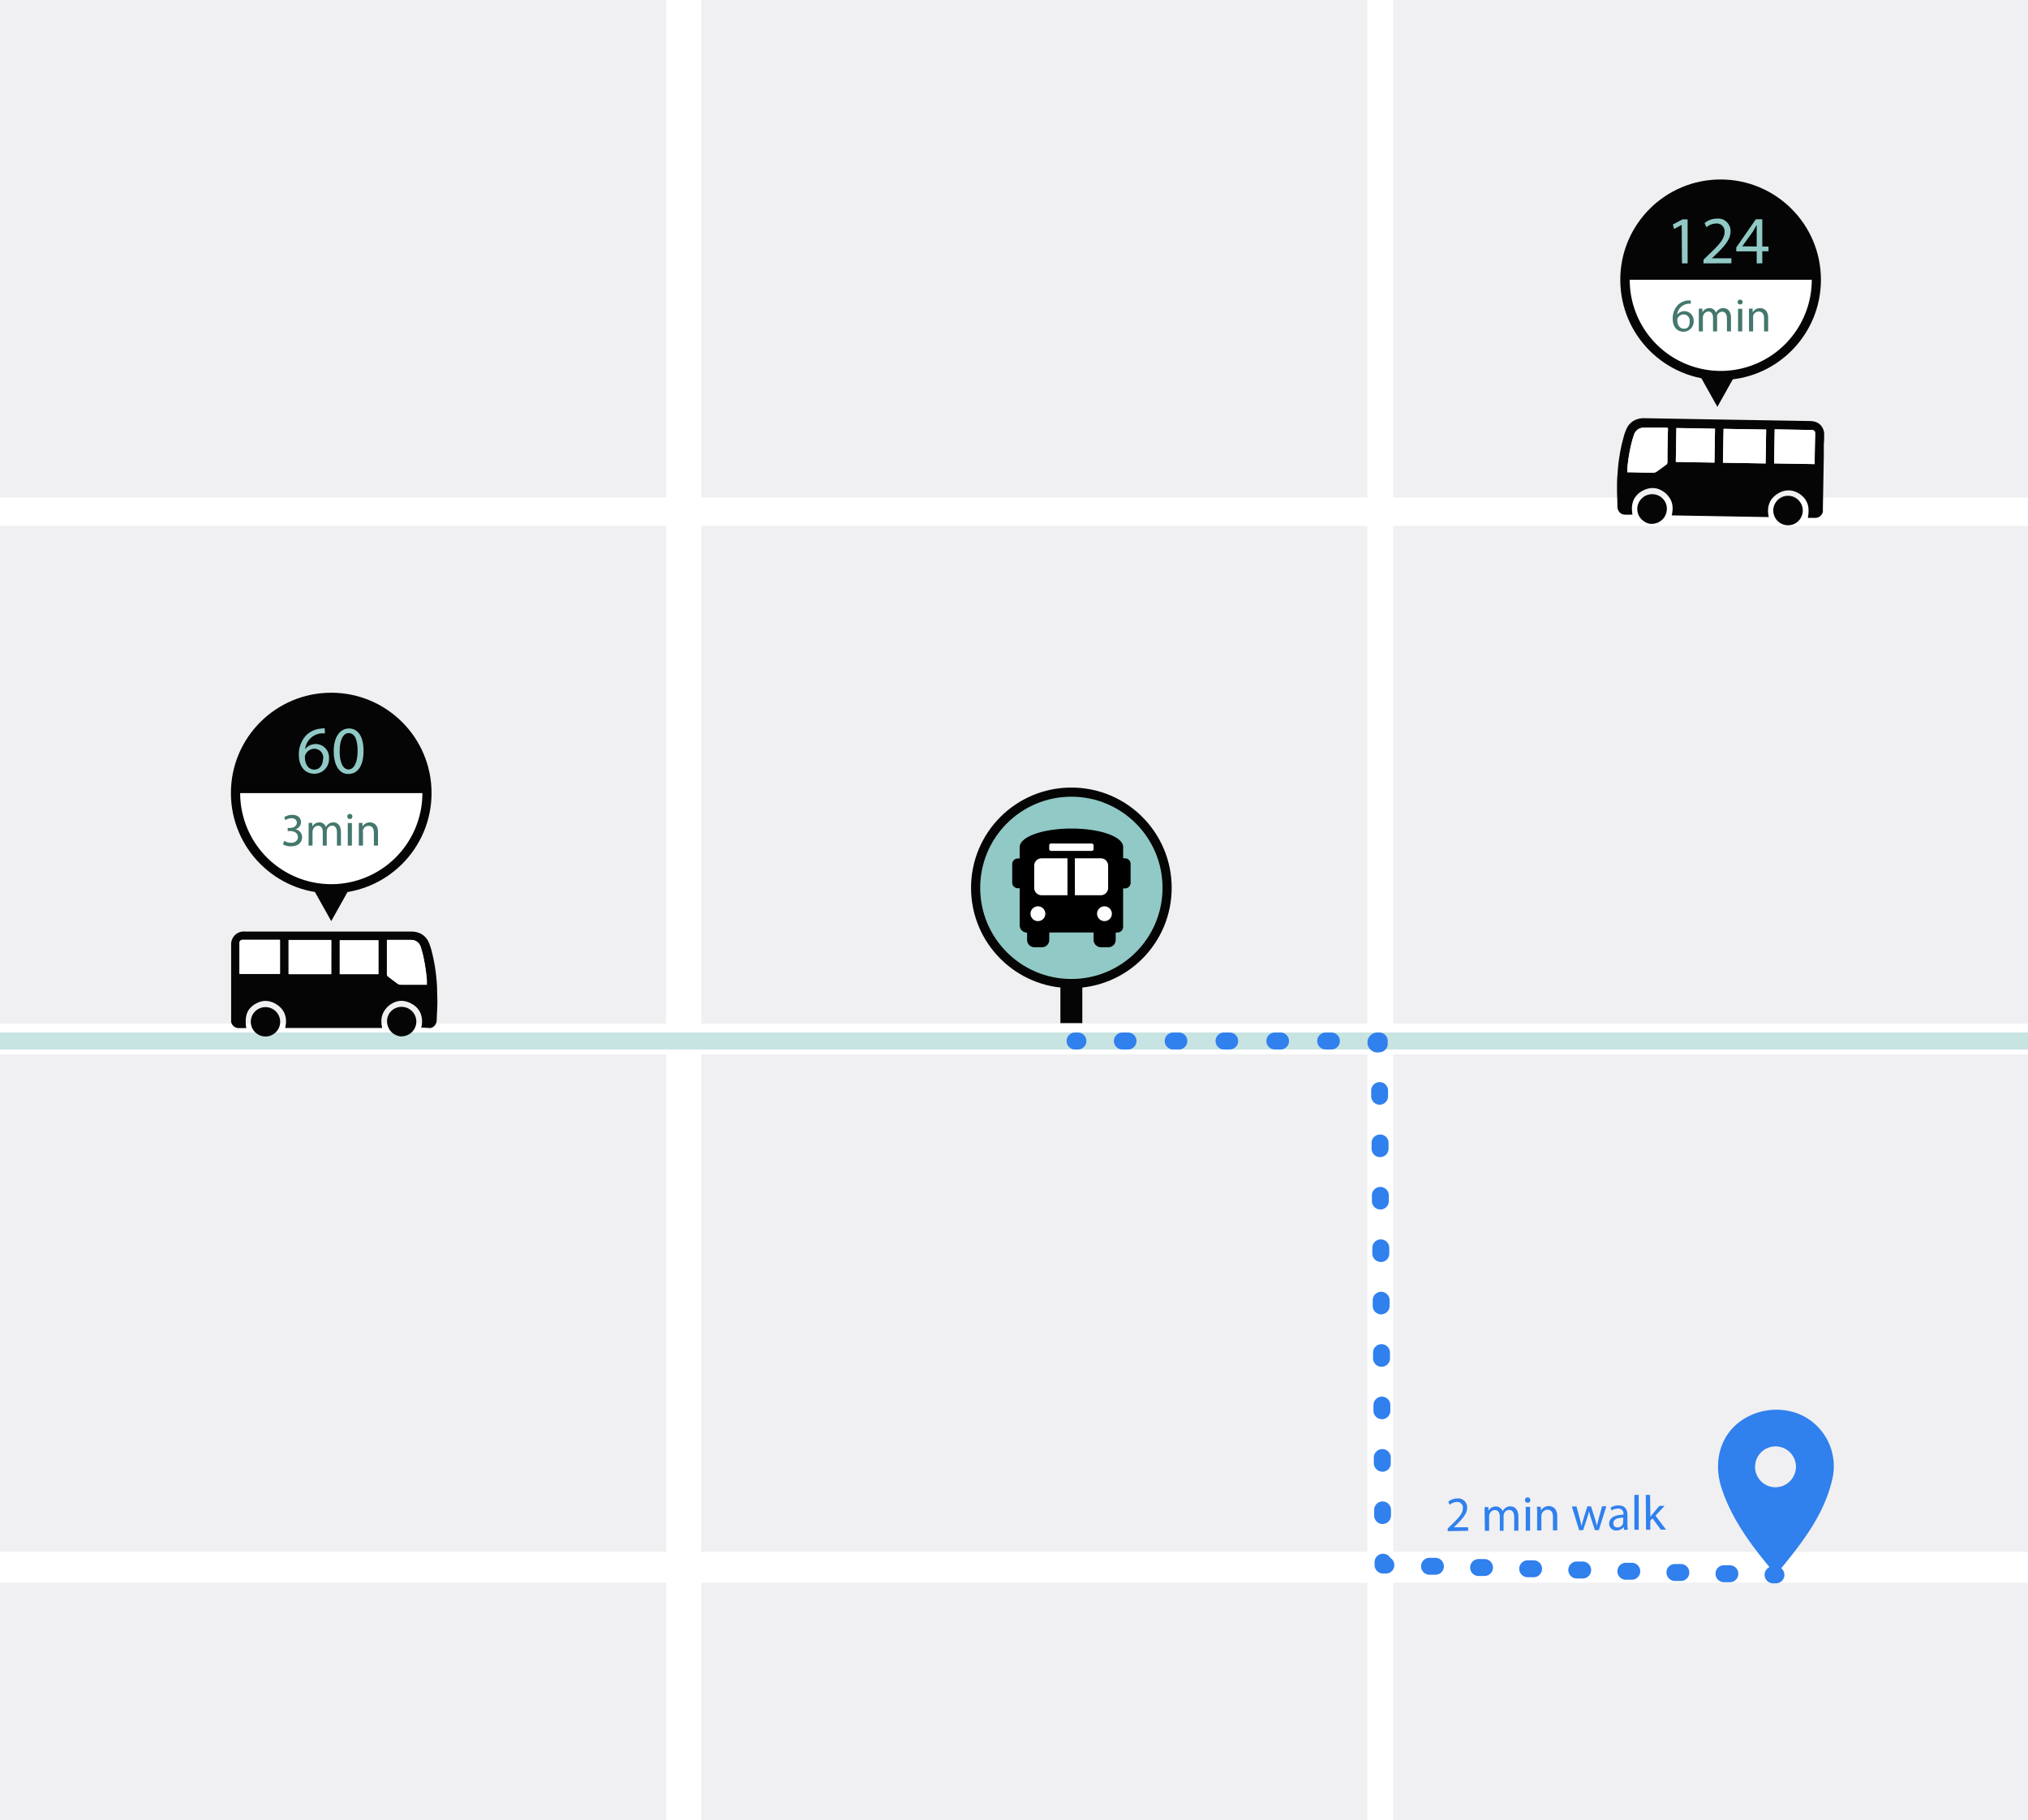 <svg id="Layer_1_copy" data-name="Layer 1 copy" xmlns="http://www.w3.org/2000/svg" viewBox="0 0 359.03 322.31"><defs><style>.cls-1{fill:#fff;}.cls-2,.cls-6{fill:#91c9c6;}.cls-2{opacity:0.5;}.cls-3{fill:#f0f0f2;}.cls-4{fill:#3080ed;}.cls-5{fill:#040504;}.cls-7{fill:#44776d;}</style></defs><title>mapbig</title><rect class="cls-1" width="359.03" height="322.31"/><rect class="cls-2" y="182.83" width="359.03" height="3"/><rect class="cls-3" width="117.92" height="88.1"/><rect class="cls-3" x="124.15" width="117.92" height="88.1"/><rect class="cls-3" x="246.64" width="112.4" height="88.1"/><rect class="cls-3" y="93.13" width="117.92" height="88.1"/><rect class="cls-3" x="124.15" y="93.13" width="117.92" height="88.1"/><rect class="cls-3" x="246.64" y="93.13" width="112.4" height="88.1"/><rect class="cls-3" y="186.69" width="117.92" height="88.1"/><rect class="cls-3" x="124.15" y="186.69" width="117.92" height="88.1"/><rect class="cls-3" x="246.64" y="186.69" width="112.4" height="88.1"/><rect class="cls-3" y="280.25" width="117.92" height="42.06"/><rect class="cls-3" x="124.15" y="280.25" width="117.92" height="42.06"/><rect class="cls-3" x="246.64" y="280.25" width="112.4" height="42.06"/><path class="cls-4" d="M533.66,197.52a11,11,0,0,0-8.84,1.55c-4,2.77-5,7.57-3.56,12,1.91,5.81,5.57,10.56,9.62,15.34,4.34-5.28,8.52-10.41,10-17a10,10,0,0,0-2.89-9.5A9.75,9.75,0,0,0,533.66,197.52Zm-2.86,13.4a3.62,3.62,0,1,1,3.63-3.51A3.66,3.66,0,0,1,530.8,210.92Z" transform="translate(-216.48 52.43)"/><path class="cls-5" d="M287.32,131.09,287,131a2.63,2.63,0,0,1-1.95-2.11,2.55,2.55,0,0,1,.5-2.08,2.61,2.61,0,1,1,2.34,4.24.05.05,0,0,0,0,0Z" transform="translate(-216.48 52.43)"/><path class="cls-5" d="M291.07,129.54c0-.16.06-.32.08-.48a4,4,0,0,0-.19-2,3.38,3.38,0,0,0-1.55-1.72,4,4,0,0,0-1.52-.53,3.17,3.17,0,0,0-1.91.4,3.86,3.86,0,0,0-1.64,1.66,3.4,3.4,0,0,0-.34,1.41,5.17,5.17,0,0,0,.13,1.24s0,.05,0,.07l-17.16,0,.09-.53a3.67,3.67,0,0,0-.29-2.21,3.55,3.55,0,0,0-1.29-1.4,3.7,3.7,0,0,0-1.54-.61,3.12,3.12,0,0,0-1.78.26,3.75,3.75,0,0,0-1.69,1.36A3.31,3.31,0,0,0,260,128a6,6,0,0,0,.07,1.52.34.34,0,0,0,0,.09h-.39c-.35,0-.7,0-1.05,0a1.37,1.37,0,0,1-1.23-1.1,1.47,1.47,0,0,1,0-.36q0-4.7,0-9.39c0-.73,0-1.46,0-2.2,0-.53,0-1.07,0-1.6a2.35,2.35,0,0,1,.67-1.81,2.27,2.27,0,0,1,1.34-.63,4.44,4.44,0,0,1,.63,0l19.59,0,9.64,0a3.68,3.68,0,0,1,1.75.4,3.15,3.15,0,0,1,1.36,1.5,10.36,10.36,0,0,1,.56,1.71,30.75,30.75,0,0,1,.62,3.15,32.24,32.24,0,0,1,.3,3.24c0,.89.06,1.77.05,2.65s-.08,2-.12,3a1.49,1.49,0,0,1-.28.89,1.24,1.24,0,0,1-.93.55C292,129.56,291.54,129.54,291.07,129.54ZM285,114v.14c0,2,0,3.95,0,5.93a.48.48,0,0,0,.2.41c.54.42,1.09.83,1.64,1.24a1,1,0,0,0,.6.21h4.62c0-.26,0-.51,0-.76a31.2,31.2,0,0,0-.5-3.62,17.56,17.56,0,0,0-.58-2.27,1.73,1.73,0,0,0-1.7-1.28c-.39,0-.78,0-1.17,0H285Zm-9.88,6v-6h-7.55l0,6ZM266.05,114h-.12l-6.21,0h-.31a.55.55,0,0,0-.54.52,2.46,2.46,0,0,0,0,.26c0,1.64,0,3.27,0,4.91,0,.11,0,.22,0,.34h7.18Zm10.58,6.06h6.84v-6h-6.84Z" transform="translate(-216.48 52.43)"/><path class="cls-5" d="M260.88,128.5a2.6,2.6,0,1,1,2.55,2.6A2.61,2.61,0,0,1,260.88,128.5Z" transform="translate(-216.48 52.43)"/><path class="cls-1" d="M285,114h3.08c.39,0,.78,0,1.17,0a1.73,1.73,0,0,1,1.7,1.28,17.56,17.56,0,0,1,.58,2.27,31.2,31.2,0,0,1,.5,3.62c0,.25,0,.5,0,.76h-4.62a1,1,0,0,1-.6-.21c-.55-.41-1.1-.82-1.64-1.24a.48.48,0,0,1-.2-.41c0-2,0-4,0-5.93Z" transform="translate(-216.48 52.43)"/><path class="cls-1" d="M275.12,120.08l-7.54,0,0-6h7.55Z" transform="translate(-216.48 52.43)"/><path class="cls-1" d="M266.05,114v6h-7.18c0-.12,0-.23,0-.34,0-1.64,0-3.27,0-4.91a2.46,2.46,0,0,1,0-.26.55.55,0,0,1,.54-.52h.31l6.21,0Z" transform="translate(-216.48 52.43)"/><path class="cls-1" d="M276.63,120.07v-6h6.84v6Z" transform="translate(-216.48 52.43)"/><path class="cls-5" d="M509.15,40.32l.37-.07a2.62,2.62,0,0,0,2-2.07,2.57,2.57,0,0,0-.47-2.09,2.63,2.63,0,0,0-3.88-.3,2.6,2.6,0,0,0,.23,4,2.5,2.5,0,0,0,1.24.53l0,0Z" transform="translate(-216.48 52.43)"/><path class="cls-5" d="M504,38.69a1.26,1.26,0,0,1-.92-.57,1.58,1.58,0,0,1-.26-.9c0-1-.07-2-.07-3s0-1.77.09-2.65a29.43,29.43,0,0,1,.35-3.24,26.61,26.61,0,0,1,.67-3.14,9.47,9.47,0,0,1,.58-1.7A3.1,3.1,0,0,1,505.83,22a3.68,3.68,0,0,1,1.76-.38l9.63.17,19.59.33c.21,0,.42,0,.63.05a2.27,2.27,0,0,1,1.33.65,2.39,2.39,0,0,1,.65,1.82c0,.53,0,1.07-.06,1.6,0,.74,0,1.47,0,2.2-.06,3.13-.11,6.26-.17,9.39a1.47,1.47,0,0,1,0,.36,1.37,1.37,0,0,1-1.25,1.08c-.35,0-.7,0-1,0h-.39a.34.34,0,0,0,0-.09,6.45,6.45,0,0,0,.1-1.52,3.34,3.34,0,0,0-.5-1.56,3.74,3.74,0,0,0-1.66-1.39,3.21,3.21,0,0,0-1.78-.28,3.8,3.8,0,0,0-1.55.58,3.64,3.64,0,0,0-1.31,1.39,3.81,3.81,0,0,0-.32,2.21c0,.17.06.34.09.52l-17.17-.3s0,0,0-.06a5.27,5.27,0,0,0,.14-1.25,3.27,3.27,0,0,0-.32-1.41,3.79,3.79,0,0,0-1.61-1.68,3.15,3.15,0,0,0-1.9-.43,3.78,3.78,0,0,0-1.53.5,3.36,3.36,0,0,0-1.58,1.7,4,4,0,0,0-.22,2c0,.17,0,.33.08.49C505,38.71,504.48,38.72,504,38.69Zm7.38-15.39-1.13,0-1.61,0c-.39,0-.78,0-1.17,0a1.76,1.76,0,0,0-1.72,1.26,19.34,19.34,0,0,0-.62,2.26,31.46,31.46,0,0,0-.55,3.61c0,.25,0,.5,0,.76h.11c1.09,0,2.17.05,3.26.06h1.25a1,1,0,0,0,.6-.2l1.67-1.22a.49.49,0,0,0,.2-.4q0-3,.1-5.94v-.13Zm17.67,6.33.1-6-7.54-.13-.11,6Zm1.51,0,7.18.12c0-.12,0-.23,0-.35,0-1.63.05-3.27.08-4.9a2.26,2.26,0,0,0,0-.26.54.54,0,0,0-.54-.53l-.3,0-6.21-.11h-.12Zm-10.46-6.14-6.84-.12-.1,6,6.84.12Z" transform="translate(-216.48 52.43)"/><path class="cls-5" d="M535.63,38.13a2.61,2.61,0,1,0-5.21,0,2.61,2.61,0,0,0,5.21,0Z" transform="translate(-216.48 52.43)"/><path class="cls-1" d="M511.73,23.31h-.34l-1.13,0-1.61,0c-.39,0-.78,0-1.17,0a1.76,1.76,0,0,0-1.72,1.26,19.34,19.34,0,0,0-.62,2.26,31.46,31.46,0,0,0-.55,3.61c0,.25,0,.5,0,.76h.11c1.09,0,2.17.05,3.26.06h1.25a1,1,0,0,0,.6-.2l1.67-1.22a.49.49,0,0,0,.2-.4q0-3,.1-5.94Z" transform="translate(-216.48 52.43)"/><path class="cls-1" d="M521.51,29.5l7.55.13.1-6-7.54-.13Z" transform="translate(-216.48 52.43)"/><path class="cls-1" d="M530.68,23.57l-.11,6.05,7.18.12c0-.12,0-.23,0-.35,0-1.63.05-3.27.08-4.9a2.26,2.26,0,0,0,0-.26.54.54,0,0,0-.54-.53l-.3,0-6.21-.11Z" transform="translate(-216.48 52.43)"/><path class="cls-1" d="M520,29.47l.1-6-6.84-.12-.1,6Z" transform="translate(-216.48 52.43)"/><g id="Layer_1-2" data-name="Layer 1-2"><circle class="cls-5" cx="58.64" cy="140.42" r="17.76"/><path class="cls-1" d="M275.12,104.13A16.14,16.14,0,0,0,291.26,88H259A16.14,16.14,0,0,0,275.12,104.13Z" transform="translate(-216.48 52.43)"/></g><polygon class="cls-5" points="55.54 157.56 61.74 157.56 58.64 163.1 55.54 157.56"/><path class="cls-6" d="M274,77.44a4.53,4.53,0,0,0-.79,0,3.16,3.16,0,0,0-2.71,2.78h0a2.37,2.37,0,0,1,4.23,1.61,2.61,2.61,0,0,1-2.59,2.75c-1.66,0-2.75-1.29-2.75-3.32a4.9,4.9,0,0,1,1.31-3.51,4.26,4.26,0,0,1,2.5-1.16,6.42,6.42,0,0,1,.77-.06Zm-.3,4.49a1.58,1.58,0,0,0-1.61-1.78,1.72,1.72,0,0,0-1.51,1,.89.89,0,0,0-.12.46c0,1.29.61,2.24,1.71,2.24C273.05,83.81,273.66,83.05,273.66,81.93Z" transform="translate(-216.48 52.43)"/><path class="cls-6" d="M280.84,80.51c0,2.65-1,4.11-2.71,4.11-1.52,0-2.55-1.43-2.57-4s1.12-4.06,2.71-4.06S280.84,78,280.84,80.51Zm-4.23.12c0,2,.62,3.18,1.58,3.18s1.6-1.26,1.6-3.25-.49-3.18-1.58-3.18C277.28,77.38,276.61,78.5,276.61,80.63Z" transform="translate(-216.48 52.43)"/><path class="cls-7" d="M266.8,96.46a2.44,2.44,0,0,0,1.19.34c.94,0,1.24-.6,1.23-1,0-.75-.69-1.08-1.4-1.08h-.41v-.55h.41c.53,0,1.21-.27,1.21-.91,0-.43-.28-.81-.95-.81a2,2,0,0,0-1.08.35l-.19-.53a2.54,2.54,0,0,1,1.41-.42c1.06,0,1.55.64,1.55,1.29a1.36,1.36,0,0,1-1,1.28h0a1.41,1.41,0,0,1,1.2,1.39c0,.87-.67,1.62-2,1.62a2.78,2.78,0,0,1-1.4-.36Z" transform="translate(-216.48 52.43)"/><path class="cls-7" d="M271.12,94.37c0-.42,0-.76,0-1.09h.65l0,.64h0a1.4,1.4,0,0,1,1.27-.73,1.19,1.19,0,0,1,1.14.8h0a1.8,1.8,0,0,1,.45-.52,1.34,1.34,0,0,1,.89-.28c.53,0,1.32.34,1.32,1.74V97.3h-.71V95c0-.77-.28-1.24-.87-1.24a1,1,0,0,0-.87.67,1.29,1.29,0,0,0-.06.36V97.3h-.71V94.89c0-.64-.28-1.11-.84-1.11a1,1,0,0,0-.91.74,1,1,0,0,0-.06.35V97.3h-.71Z" transform="translate(-216.48 52.43)"/><path class="cls-7" d="M278.86,92.15a.42.42,0,0,1-.46.44.43.43,0,0,1-.44-.44.45.45,0,0,1,.46-.46A.43.43,0,0,1,278.86,92.15Zm-.81,5.15v-4h.73v4Z" transform="translate(-216.48 52.43)"/><path class="cls-7" d="M280,94.37c0-.42,0-.76,0-1.09h.65l0,.66h0a1.47,1.47,0,0,1,1.33-.75c.56,0,1.42.33,1.42,1.71v2.4h-.73V95c0-.65-.24-1.19-.93-1.19a1,1,0,0,0-1,.75.9.9,0,0,0,0,.34V97.3H280Z" transform="translate(-216.48 52.43)"/><g id="Layer_1-2-2" data-name="Layer 1-2"><circle class="cls-5" cx="189.67" cy="157.21" r="17.76"/><circle class="cls-6" cx="189.67" cy="157.21" r="16.14"/></g><rect class="cls-5" x="187.73" y="174.08" width="3.88" height="7.08"/><path class="cls-1" d="M402.56,95.8h6l3.45.67,2.53,4.4V111a53.66,53.66,0,0,1-5.48,1c-.59-.08-8,0-8,0s-2.74-1.36-2.82-1.35a47.22,47.22,0,0,1-.58-5.89c.08-.66,1.25-4.57,1.25-4.82S402.56,95.8,402.56,95.8Z" transform="translate(-216.48 52.43)"/><polygon class="cls-5" points="300.94 66.5 307.14 66.5 304.04 72.04 300.94 66.5"/><g id="Layer_1-2-3" data-name="Layer 1-2"><circle class="cls-5" cx="304.61" cy="49.54" r="17.76"/><path class="cls-1" d="M521.09,13.25A16.14,16.14,0,0,0,537.23-2.89H505A16.14,16.14,0,0,0,521.09,13.25Z" transform="translate(-216.48 52.43)"/></g><path class="cls-6" d="M514.2-12.61h0l-1.35.73-.21-.8,1.71-.91h.9v7.8h-1Z" transform="translate(-216.48 52.43)"/><path class="cls-6" d="M518.06-5.79v-.65l.83-.81c2-1.89,2.89-2.9,2.9-4.07a1.39,1.39,0,0,0-1.55-1.53,2.66,2.66,0,0,0-1.65.66l-.34-.74a3.41,3.41,0,0,1,2.21-.79,2.19,2.19,0,0,1,2.39,2.26c0,1.44-1.05,2.61-2.69,4.19l-.62.58v0H523v.88Z" transform="translate(-216.48 52.43)"/><path class="cls-6" d="M527.48-5.79V-7.92h-3.62v-.69l3.47-5h1.14v4.84h1.1v.83h-1.1v2.13Zm0-3v-2.6c0-.41,0-.81,0-1.22h0c-.24.45-.43.79-.65,1.15l-1.91,2.65v0Z" transform="translate(-216.48 52.43)"/><path class="cls-7" d="M515.82,1.36a2.74,2.74,0,0,0-.55,0,2.2,2.2,0,0,0-1.88,1.92h0a1.65,1.65,0,0,1,2.93,1.12,1.81,1.81,0,0,1-1.79,1.91c-1.16,0-1.92-.9-1.92-2.3a3.41,3.41,0,0,1,.92-2.44,2.94,2.94,0,0,1,1.73-.8,4,4,0,0,1,.53,0Zm-.21,3.12a1.09,1.09,0,0,0-1.11-1.24,1.21,1.21,0,0,0-1,.66.64.64,0,0,0-.08.33c0,.89.42,1.54,1.19,1.54S515.61,5.25,515.61,4.48Z" transform="translate(-216.48 52.43)"/><path class="cls-7" d="M517.23,3.31c0-.41,0-.75,0-1.09h.64l0,.65h0a1.39,1.39,0,0,1,1.26-.74,1.18,1.18,0,0,1,1.14.81h0a1.58,1.58,0,0,1,.45-.53,1.37,1.37,0,0,1,.89-.28c.53,0,1.32.35,1.32,1.75V6.25h-.72V4c0-.77-.28-1.24-.87-1.24a1,1,0,0,0-.87.67,1.3,1.3,0,0,0,0,.36V6.25h-.72V3.84c0-.64-.28-1.11-.84-1.11a1,1,0,0,0-.9.73.85.85,0,0,0-.06.36V6.25h-.72Z" transform="translate(-216.48 52.43)"/><path class="cls-7" d="M525,1.09a.46.46,0,0,1-.91,0,.45.45,0,0,1,.46-.46A.44.44,0,0,1,525,1.09Zm-.82,5.16v-4h.74v4Z" transform="translate(-216.48 52.43)"/><path class="cls-7" d="M526.11,3.31c0-.41,0-.75,0-1.09h.65l0,.67h0a1.49,1.49,0,0,1,1.33-.76c.56,0,1.42.33,1.42,1.71V6.25h-.73V3.93c0-.65-.24-1.19-.93-1.19a1,1,0,0,0-1,.75,1.11,1.11,0,0,0,0,.34V6.25h-.73Z" transform="translate(-216.48 52.43)"/><path d="M415.65,99.55h-.33v-2c0-1.83-4.06-3.27-9.16-3.27S397,95.75,397,97.58v2h-.32a1,1,0,0,0-1,1v3.27a1,1,0,0,0,1,1H397v6.55a1.31,1.31,0,0,0,1.31,1.31V114a1.31,1.31,0,0,0,1.31,1.3h1.31a1.3,1.3,0,0,0,1.31-1.3v-1.31h7.85V114a1.31,1.31,0,0,0,1.31,1.3h1.31A1.3,1.3,0,0,0,414,114v-1.31h.26a1,1,0,0,0,1.05-1v-6.81h.33a1,1,0,0,0,1-1v-3.27A1,1,0,0,0,415.65,99.55Zm-13.42-2.29a.33.33,0,0,1,.33-.33h7.2a.32.32,0,0,1,.32.33v.65a.32.32,0,0,1-.32.33h-7.2a.33.33,0,0,1-.33-.33Zm-2,13.41a1.31,1.31,0,1,1,1.31-1.31A1.3,1.3,0,0,1,400.27,110.67Zm5.23-4.58h-4.58a1.31,1.31,0,0,1-1.31-1.31v-3.92a1.31,1.31,0,0,1,1.31-1.31h4.58Zm1.31,0V99.55h4.58a1.3,1.3,0,0,1,1.31,1.31v3.92a1.3,1.3,0,0,1-1.31,1.31Zm5.24,4.58a1.31,1.31,0,1,1,1.31-1.31A1.3,1.3,0,0,1,412.05,110.67Z" transform="translate(-216.48 52.43)"/><path class="cls-4" d="M530.88,227.93h-.53a1.51,1.51,0,0,1-1.47-1.54,1.48,1.48,0,0,1,1.54-1.46h.5a1.5,1.5,0,0,1,1.46,1.54A1.49,1.49,0,0,1,530.88,227.93Z" transform="translate(-216.48 52.43)"/><path class="cls-4" d="M522.66,227.73h0l-1,0a1.51,1.51,0,0,1-1.47-1.54,1.48,1.48,0,0,1,1.54-1.46l1,0a1.5,1.5,0,0,1,0,3Zm-8.69-.22h0l-1,0a1.51,1.51,0,0,1-1.46-1.54,1.47,1.47,0,0,1,1.54-1.46l1,0a1.5,1.5,0,0,1,0,3Zm-8.69-.22h0l-1,0a1.5,1.5,0,0,1,.08-3l1,0a1.5,1.5,0,0,1,0,3Zm-8.69-.22h0l-1,0a1.5,1.5,0,0,1,.08-3l1,0a1.5,1.5,0,0,1,0,3Zm-8.69-.22h0l-1,0a1.5,1.5,0,0,1,.08-3l1,0a1.5,1.5,0,0,1,0,3Zm-8.69-.22h0l-1,0a1.5,1.5,0,0,1,.08-3l1,0a1.5,1.5,0,0,1,0,3Zm-8.69-.22h0l-1,0a1.5,1.5,0,0,1,.08-3l1,0a1.5,1.5,0,0,1,0,3Z" transform="translate(-216.48 52.43)"/><path class="cls-4" d="M461.83,226.19h-.54a1.51,1.51,0,0,1-1.46-1.5v-.5a1.5,1.5,0,0,1,1.49-1.5h0a1.49,1.49,0,0,1,1.29.73,1.5,1.5,0,0,1-.78,2.78Z" transform="translate(-216.48 52.43)"/><path class="cls-4" d="M461.26,217.43a1.51,1.51,0,0,1-1.5-1.49v-1a1.49,1.49,0,0,1,1.48-1.51h0a1.5,1.5,0,0,1,1.5,1.48v1a1.5,1.5,0,0,1-1.48,1.51Zm-.06-9.28a1.5,1.5,0,0,1-1.5-1.49v-1a1.5,1.5,0,1,1,3,0v1a1.51,1.51,0,0,1-1.49,1.52Zm-.07-9.29a1.5,1.5,0,0,1-1.5-1.48v-1a1.51,1.51,0,0,1,1.49-1.51h0a1.5,1.5,0,0,1,1.5,1.49v1a1.49,1.49,0,0,1-1.49,1.51Zm-.07-9.28a1.5,1.5,0,0,1-1.5-1.49v-1a1.5,1.5,0,0,1,1.48-1.51,1.51,1.51,0,0,1,1.52,1.49v1a1.49,1.49,0,0,1-1.48,1.51ZM461,180.3a1.49,1.49,0,0,1-1.5-1.49v-1a1.5,1.5,0,0,1,1.49-1.51h0a1.51,1.51,0,0,1,1.5,1.49v1A1.5,1.5,0,0,1,461,180.3Zm-.07-9.28a1.5,1.5,0,0,1-1.5-1.49v-1a1.5,1.5,0,0,1,3,0v1a1.49,1.49,0,0,1-1.49,1.51Zm-.07-9.28a1.5,1.5,0,0,1-1.5-1.49v-1a1.49,1.49,0,0,1,1.49-1.51h0a1.5,1.5,0,0,1,1.5,1.49v1a1.5,1.5,0,0,1-1.49,1.51Zm-.06-9.28a1.5,1.5,0,0,1-1.5-1.49v-1a1.49,1.49,0,0,1,1.49-1.51,1.47,1.47,0,0,1,1.51,1.49v1a1.5,1.5,0,0,1-1.49,1.51Zm-.07-9.28a1.51,1.51,0,0,1-1.5-1.49v-1a1.5,1.5,0,0,1,1.49-1.51h0a1.49,1.49,0,0,1,1.5,1.49v1a1.5,1.5,0,0,1-1.49,1.51Z" transform="translate(-216.48 52.43)"/><path class="cls-4" d="M460.67,133.9a1.77,1.77,0,1,1-.51-3.5h.5a1.5,1.5,0,0,1,1.5,1.49v.5a1.52,1.52,0,0,1-1.49,1.51Z" transform="translate(-216.48 52.43)"/><path class="cls-4" d="M452.18,133.4h-1a1.5,1.5,0,0,1,0-3h1a1.5,1.5,0,0,1,0,3Zm-9,0h-1a1.5,1.5,0,0,1,0-3h1a1.5,1.5,0,0,1,0,3Zm-9,0h-1a1.5,1.5,0,0,1,0-3h1a1.5,1.5,0,0,1,0,3Zm-9,0h-1a1.5,1.5,0,0,1,0-3h1a1.5,1.5,0,0,1,0,3Zm-9,0h-1a1.5,1.5,0,0,1,0-3h1a1.5,1.5,0,0,1,0,3Z" transform="translate(-216.48 52.43)"/><path class="cls-4" d="M407.31,133.4h-.5a1.5,1.5,0,0,1,0-3h.5a1.5,1.5,0,0,1,0,3Z" transform="translate(-216.48 52.43)"/><path class="cls-4" d="M472.78,218.69v-.47l.6-.59c1.43-1.38,2.08-2.12,2.08-3a1,1,0,0,0-1.13-1.1,2,2,0,0,0-1.2.49l-.25-.54a2.49,2.49,0,0,1,1.6-.58,1.58,1.58,0,0,1,1.74,1.63c0,1-.74,1.89-1.92,3.05l-.45.42h2.54v.63Z" transform="translate(-216.48 52.43)"/><path class="cls-4" d="M479.31,215.57c0-.43,0-.79,0-1.14h.67l0,.67h0a1.48,1.48,0,0,1,1.32-.78,1.25,1.25,0,0,1,1.2.84h0a1.87,1.87,0,0,1,.46-.56,1.44,1.44,0,0,1,.93-.3c.56,0,1.39.36,1.4,1.82v2.48h-.74l0-2.38c0-.81-.31-1.29-.92-1.29a1,1,0,0,0-.9.7,1.18,1.18,0,0,0-.06.39l0,2.6H482l0-2.52c0-.67-.3-1.16-.89-1.15a1.05,1.05,0,0,0-.94.77,1.1,1.1,0,0,0-.06.37l0,2.54h-.75Z" transform="translate(-216.48 52.43)"/><path class="cls-4" d="M487.41,213.19a.45.45,0,0,1-.49.47.45.45,0,0,1-.46-.46.47.47,0,0,1,.47-.49A.47.47,0,0,1,487.41,213.19Zm-.82,5.4,0-4.21h.77l0,4.21Z" transform="translate(-216.48 52.43)"/><path class="cls-4" d="M488.61,215.5c0-.43,0-.79-.05-1.14h.68l.05.69h0a1.55,1.55,0,0,1,1.38-.8c.59,0,1.49.34,1.5,1.78l0,2.52h-.76l0-2.42c0-.68-.26-1.25-1-1.24a1.09,1.09,0,0,0-1,.79,1.3,1.3,0,0,0-.05.36l0,2.53h-.76Z" transform="translate(-216.48 52.43)"/><path class="cls-4" d="M495.58,214.31l.57,2.14c.12.47.24.9.32,1.34h0c.09-.43.22-.88.36-1.34l.67-2.15h.65l.66,2.1c.16.51.29,1,.39,1.38h0a12.09,12.09,0,0,1,.32-1.37l.58-2.12h.76l-1.33,4.22h-.7l-.65-2c-.15-.47-.28-.89-.39-1.39h0a13.57,13.57,0,0,1-.38,1.4l-.66,2h-.7l-1.3-4.2Z" transform="translate(-216.48 52.43)"/><path class="cls-4" d="M504,218.46l-.06-.53h0a1.58,1.58,0,0,1-1.28.64,1.21,1.21,0,0,1-1.3-1.2c0-1,.9-1.58,2.52-1.59v-.08a.86.86,0,0,0-1-1,2.15,2.15,0,0,0-1.1.32l-.17-.5a2.64,2.64,0,0,1,1.38-.39c1.28,0,1.6.87,1.61,1.71v1.58a5.24,5.24,0,0,0,.08,1Zm-.13-2.15c-.83,0-1.78.15-1.77,1a.67.67,0,0,0,.72.72,1,1,0,0,0,1-.71,1.09,1.09,0,0,0,0-.25Z" transform="translate(-216.48 52.43)"/><path class="cls-4" d="M505.82,212.27h.77l0,6.17h-.76Z" transform="translate(-216.48 52.43)"/><path class="cls-4" d="M508.66,216.15h0c.1-.15.25-.33.37-.48l1.22-1.46h.92l-1.61,1.74,1.87,2.47h-.93l-1.47-2-.39.43v1.59h-.75l-.05-6.17h.76Z" transform="translate(-216.48 52.43)"/></svg>